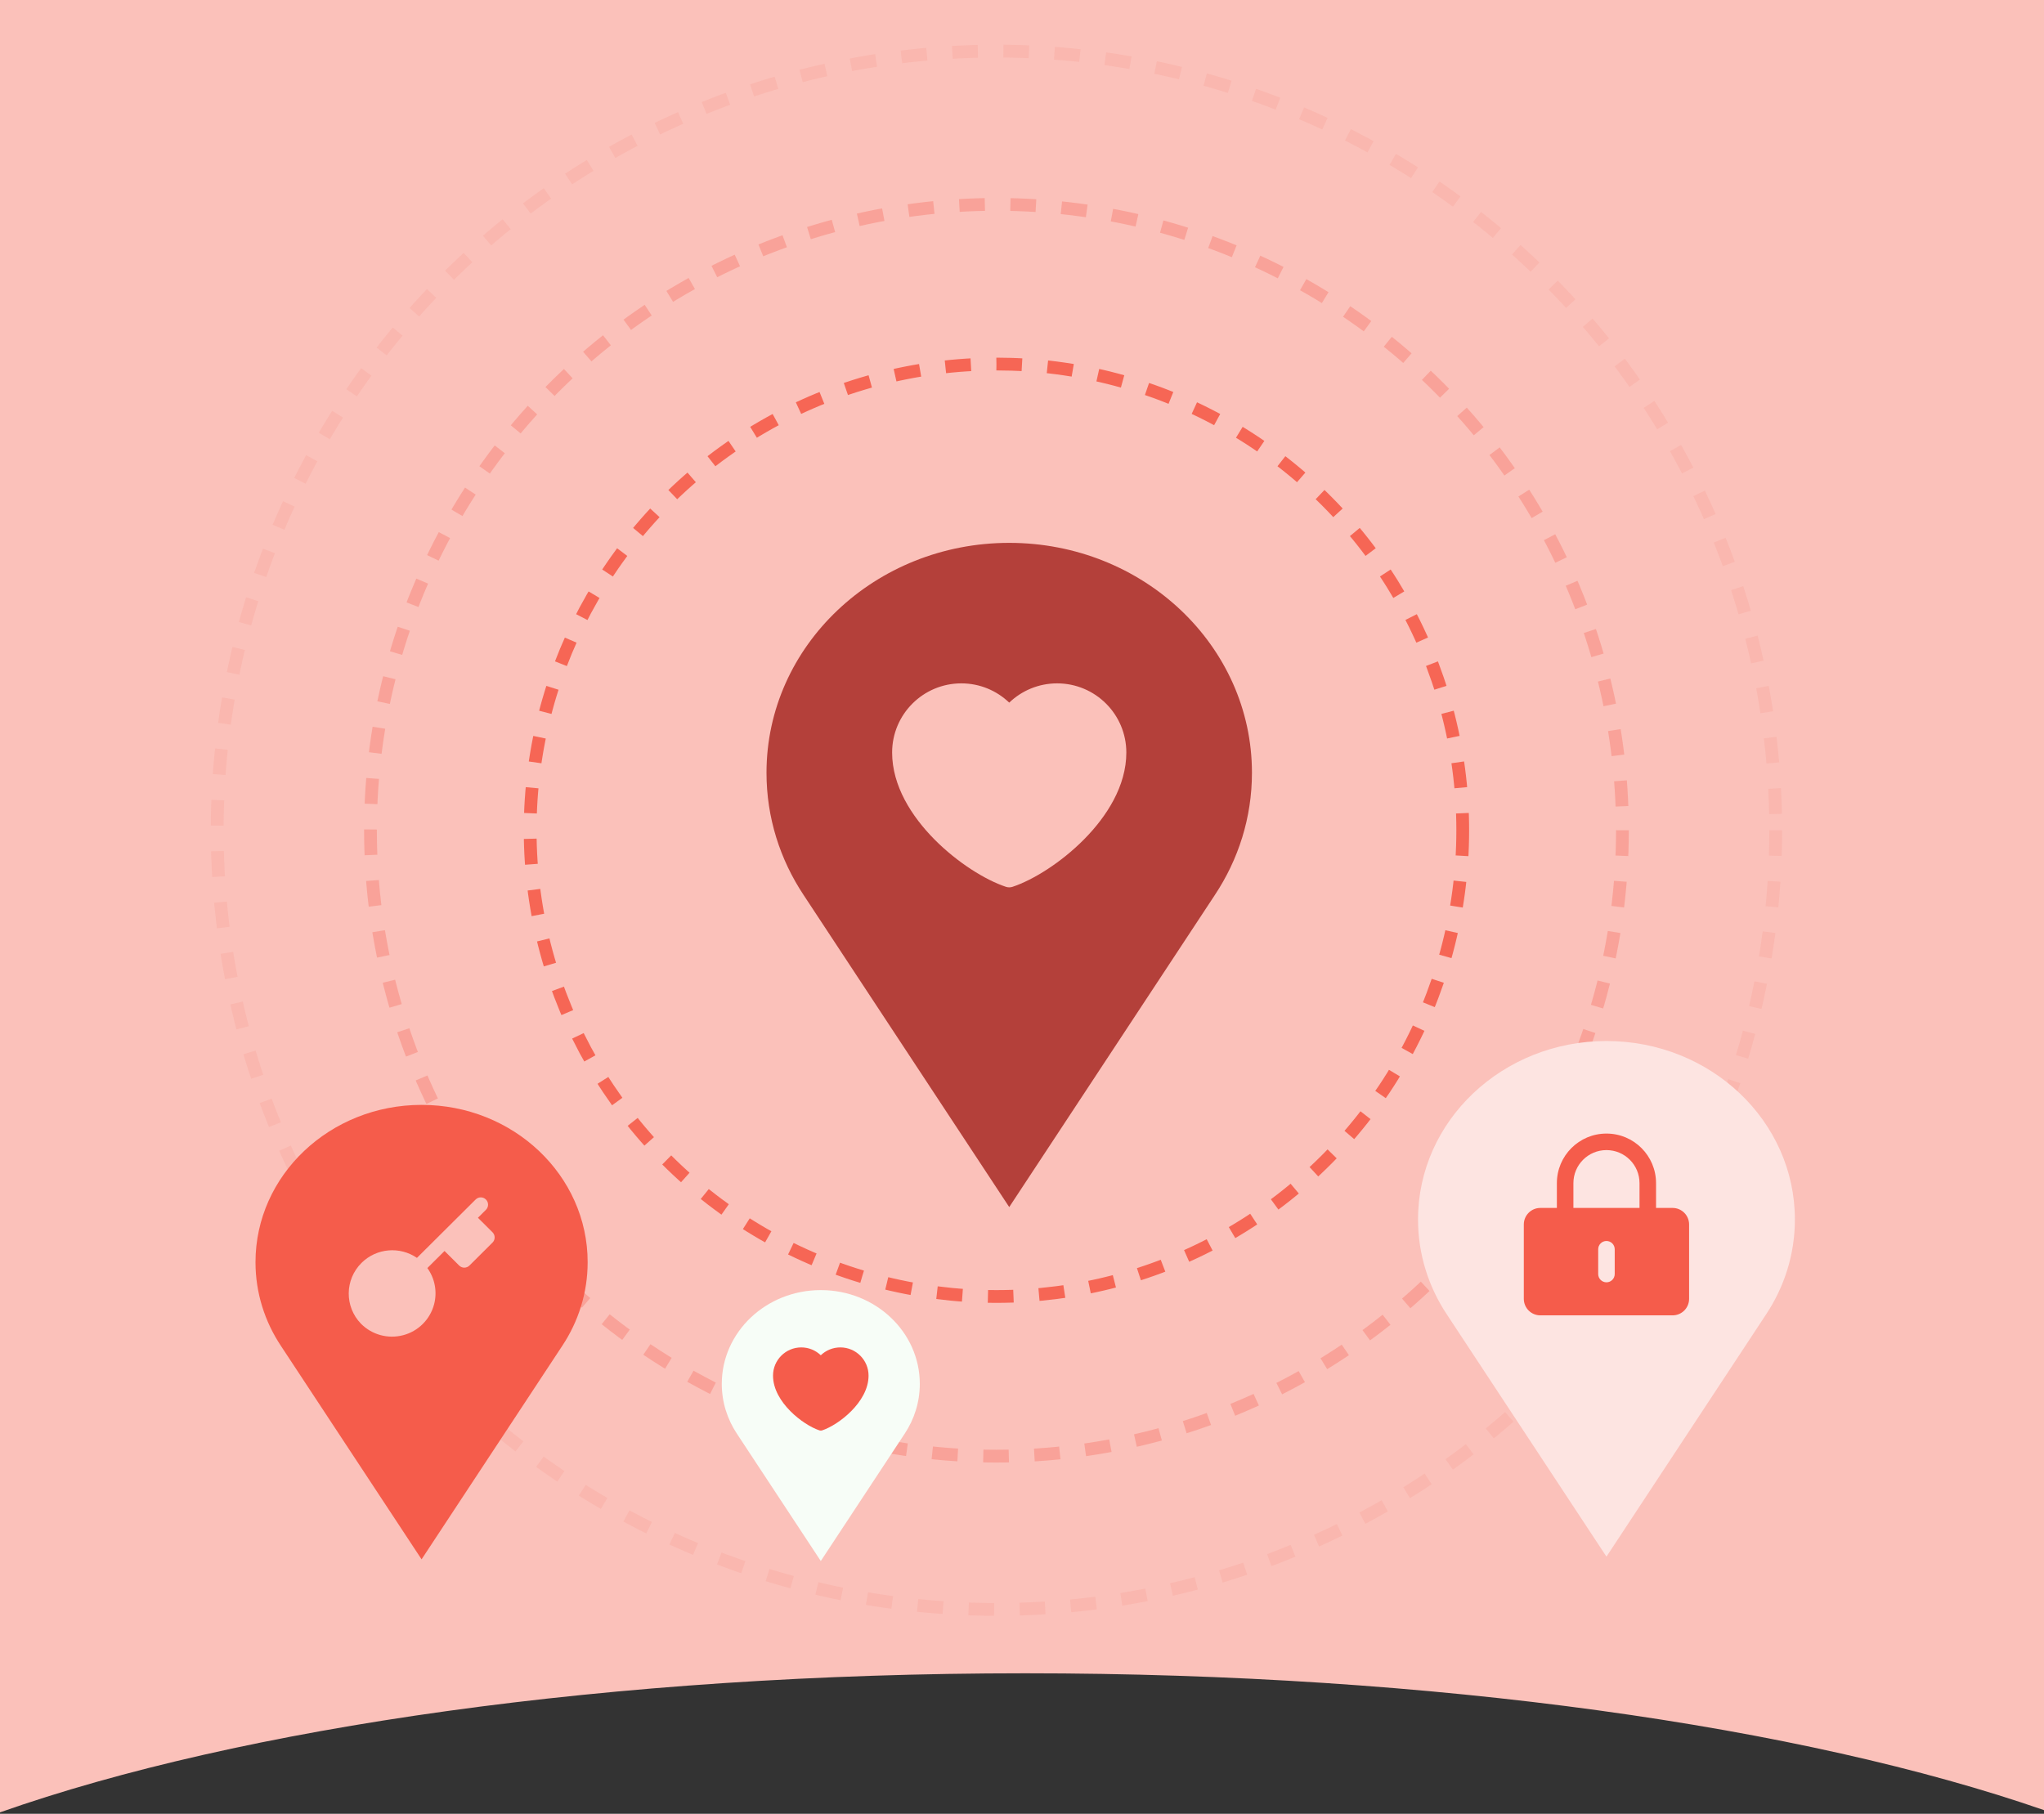 <svg width="320" height="284" viewBox="0 0 320 284" fill="none" xmlns="http://www.w3.org/2000/svg">
<rect x="0" y="0" width="320" height="284" fill="#333333" stroke="none"/>
<path fill-rule="evenodd" clip-rule="evenodd" d="M320 0H0V283.775C37.659 270.501 95.562 262 160.5 262C224.866 262 282.32 270.352 320 283.426V0Z" fill="#FBC1BA"/>
<path d="M190.193 140.136L158 189L125.807 140.136C122.128 134.592 120 128.032 120 121C120 101.118 137.013 85 158 85C178.987 85 196 101.118 196 121C196 128.032 193.872 134.592 190.193 140.136Z" fill="#B4403A"/>
<path d="M150.5 107C144.517 107 139.667 111.85 139.667 117.833C139.667 123.057 142.727 127.832 146.295 131.436C149.88 135.056 154.263 137.786 157.475 138.853C157.816 138.967 158.185 138.967 158.526 138.853C161.737 137.786 166.121 135.056 169.705 131.436C173.274 127.832 176.334 123.057 176.334 117.833C176.334 111.85 171.483 107 165.5 107C162.589 107 159.946 108.15 158 110.016C156.055 108.15 153.412 107 150.5 107Z" fill="#FBC1BA"/>
<circle opacity="0.1" cx="156" cy="130" r="122" stroke="#F55C4B" stroke-width="2" stroke-dasharray="4 4"/>
<circle opacity="0.9" cx="156" cy="130" r="73" stroke="#F55C4B" stroke-width="2" stroke-dasharray="4 4"/>
<circle opacity="0.3" cx="156" cy="130" r="98" stroke="#F55C4B" stroke-width="2" stroke-dasharray="4 4"/>
<path d="M276.492 205.803L251.5 243.737L226.508 205.803C223.652 201.499 222 196.406 222 190.947C222 175.512 235.208 163 251.5 163C267.792 163 281 175.512 281 190.947C281 196.406 279.348 201.499 276.492 205.803Z" fill="#FDE4E1"/>
<rect width="31.053" height="31.053" transform="translate(235.974 176.197)" fill="#FDE4E1"/>
<path fill-rule="evenodd" clip-rule="evenodd" d="M243.737 185.254V189.136H241.149C239.72 189.136 238.562 190.295 238.562 191.724V203.368C238.562 204.798 239.72 205.956 241.149 205.956H261.851C263.28 205.956 264.439 204.798 264.439 203.368V191.724C264.439 190.295 263.28 189.136 261.851 189.136H259.263V185.254C259.263 180.967 255.788 177.491 251.5 177.491C247.213 177.491 243.737 180.967 243.737 185.254ZM251.5 180.079C248.642 180.079 246.325 182.396 246.325 185.254V189.136H256.676V185.254C256.676 182.396 254.358 180.079 251.5 180.079ZM252.794 195.605C252.794 194.891 252.215 194.311 251.5 194.311C250.786 194.311 250.206 194.891 250.206 195.605V199.487C250.206 200.201 250.786 200.781 251.5 200.781C252.215 200.781 252.794 200.201 252.794 199.487V195.605Z" fill="#F55C4B"/>
<path d="M88.027 210.725L66 244.158L43.973 210.725C41.456 206.932 40 202.443 40 197.632C40 184.028 51.641 173 66 173C80.359 173 92 184.028 92 197.632C92 202.443 90.544 206.932 88.027 210.725Z" fill="#F55C4B"/>
<path d="M76.078 187.818C76.522 188.265 76.52 188.987 76.073 189.431L74.823 190.675L77.105 192.945C77.32 193.159 77.441 193.45 77.441 193.754C77.441 194.057 77.32 194.348 77.105 194.562L73.494 198.154C73.049 198.597 72.33 198.597 71.885 198.154L69.594 195.875L66.907 198.549C68.081 200.18 68.483 202.267 67.955 204.246C67.327 206.598 65.481 208.446 63.114 209.062C60.754 209.685 58.237 209.002 56.519 207.271L56.511 207.262C53.925 204.599 53.962 200.364 56.594 197.746C58.953 195.4 62.616 195.13 65.274 196.956L68.776 193.473C68.781 193.468 68.785 193.463 68.79 193.458L72.401 189.866C72.406 189.862 72.411 189.857 72.415 189.852L74.465 187.814C74.911 187.37 75.633 187.372 76.078 187.818Z" fill="#FBC1BA"/>
<path d="M141.631 224.49L128.5 244.421L115.369 224.49C113.868 222.228 113 219.552 113 216.684C113 208.574 119.94 202 128.5 202C137.06 202 144 208.574 144 216.684C144 219.552 143.132 222.228 141.631 224.49Z" fill="#F7FDF7"/>
<path d="M125.44 210.974C123 210.974 121.021 212.952 121.021 215.392C121.021 217.523 122.27 219.471 123.725 220.941C125.187 222.417 126.975 223.531 128.285 223.966C128.424 224.013 128.575 224.013 128.714 223.966C130.024 223.531 131.812 222.417 133.274 220.941C134.729 219.471 135.978 217.523 135.978 215.392C135.978 212.952 133.999 210.974 131.559 210.974C130.371 210.974 129.293 211.443 128.5 212.204C127.706 211.443 126.628 210.974 125.44 210.974Z" fill="#F55C4B"/>
</svg>
